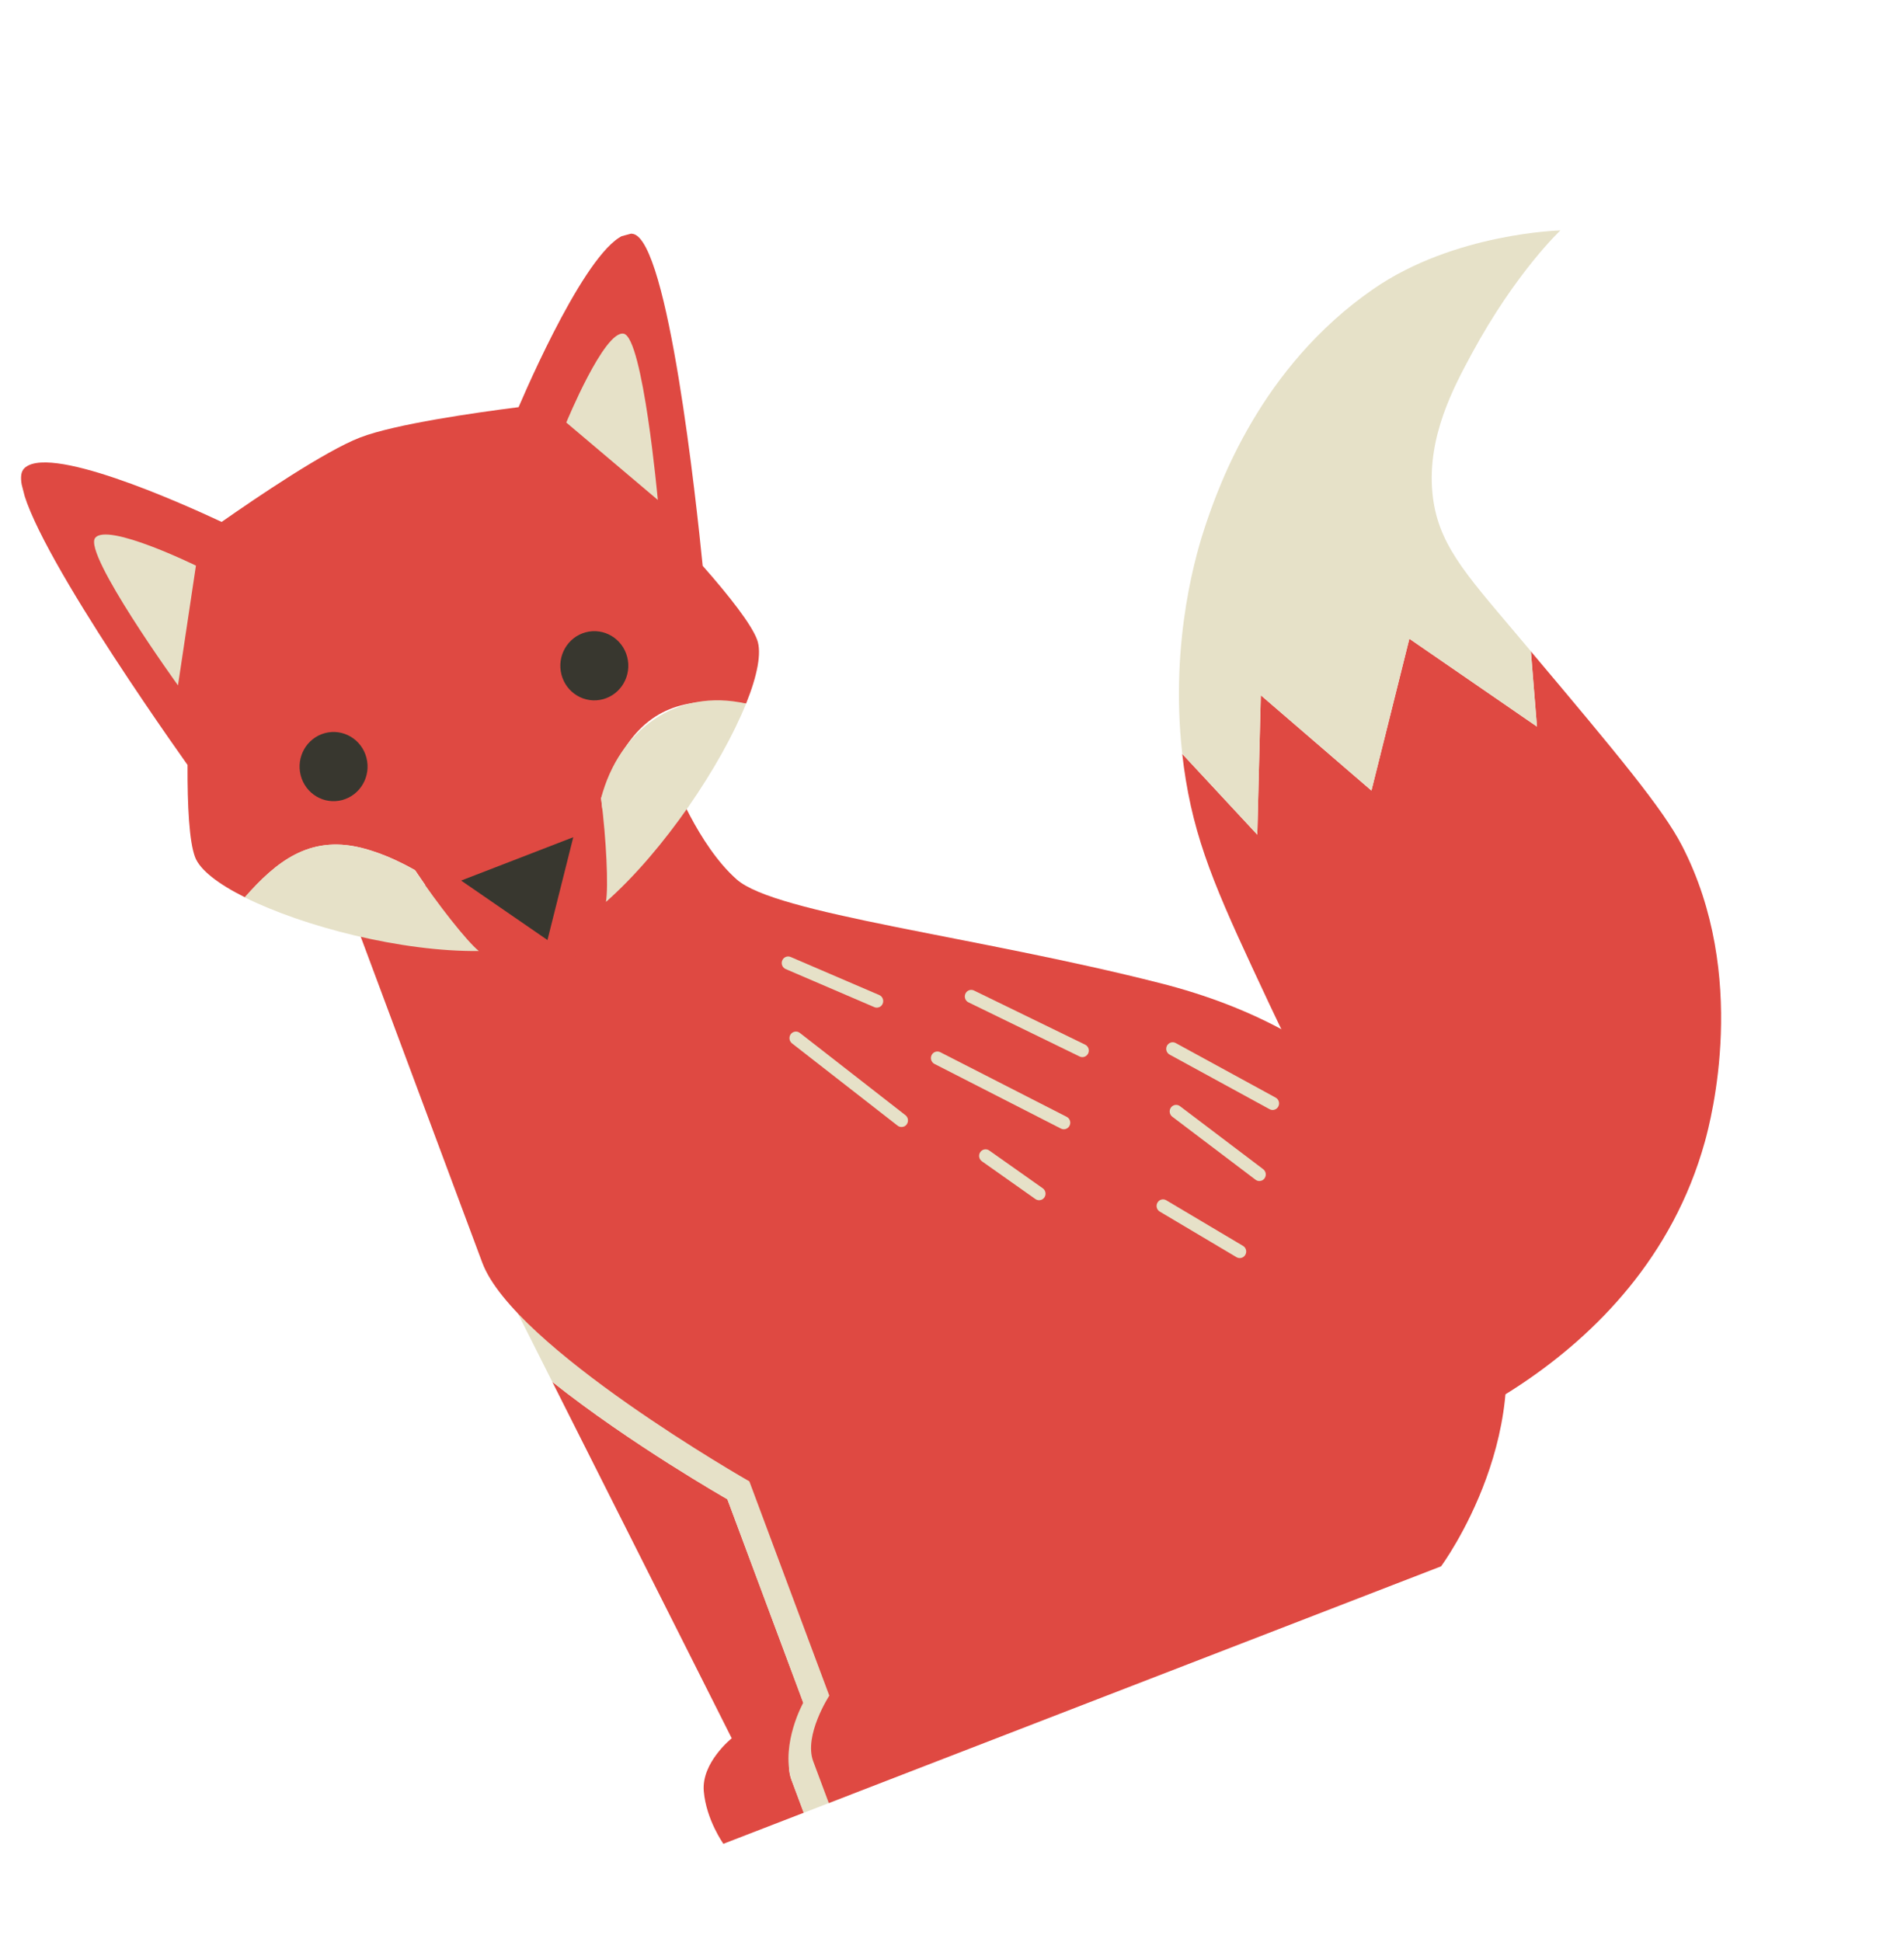 <svg width="154" height="157" viewBox="0 0 154 157" fill="none" xmlns="http://www.w3.org/2000/svg">
<g clip-path="url(#clip0_32_65)">
<path d="M110.149 96.11C108.452 91.093 107.038 90.505 102.694 81.241C98.799 72.935 96.852 68.782 95.912 63.064C95.795 62.349 95.7 61.647 95.621 60.955L101.693 67.489L101.975 56.213L110.924 63.923L113.992 51.645L124.312 58.749L123.821 52.666C130.889 61.055 134.51 65.411 136.035 68.36C141.466 78.852 138.386 90.54 137.891 92.322C132.68 111.07 112.738 117.154 111.336 117.559C113.066 107.655 111.673 100.629 110.145 96.111L110.149 96.11Z" fill="#DF4942"/>
<path d="M113.994 51.641L110.927 63.918L101.978 56.209L101.695 67.485L95.624 60.951C94.577 51.637 96.875 44.346 97.5 42.481C98.578 39.27 101.94 29.686 111.078 23.368C117.637 18.835 126.207 18.632 126.207 18.632C126.207 18.632 122.597 22.017 119.031 28.616C117.597 31.271 115.432 35.271 115.855 39.825C116.231 43.891 118.473 46.319 122.521 51.116C122.968 51.648 123.402 52.16 123.823 52.662L124.314 58.745L113.994 51.641Z" fill="#E6E1C8"/>
<path d="M44.671 111.728C50.971 116.742 58.832 121.22 58.832 121.22L65.296 138.542C65.296 138.542 63.214 141.748 63.995 143.85L65.011 146.567L58.511 149.079C58.511 149.079 57.125 147.15 56.923 144.826C56.724 142.502 59.184 140.548 59.184 140.548L57.461 137.125L44.671 111.728Z" fill="#DF4942"/>
<path d="M64.971 137.671L58.832 121.22C58.832 121.22 50.971 116.742 44.671 111.728L40.363 103.174L62.612 112.596L66.605 133.593L68.792 145.107L65.008 146.571L63.993 143.854C63.157 140.914 64.968 137.675 64.968 137.675L64.971 137.671Z" fill="#E6E1C8"/>
<path d="M60.611 119.774C60.611 119.774 41.554 108.92 39.008 102.092C36.463 95.268 28.556 74.076 28.556 74.076L54.403 62.906C54.403 62.906 56.434 68.327 59.591 71.11C62.748 73.893 78.853 75.681 93.85 79.495C108.847 83.309 116.311 92.239 120.621 103.788C124.93 115.337 116.558 126.644 116.558 126.644L67.037 145.786L65.775 142.408C64.992 140.309 67.076 137.099 67.076 137.099L60.612 119.777L60.611 119.774Z" fill="#DF4942"/>
<path d="M1.872 37.97C3.609 35.709 14.689 40.682 17.928 42.199C20.78 40.203 26.307 36.462 29.121 35.375C31.935 34.289 38.508 33.355 41.943 32.921C43.373 29.597 48.422 18.391 51.194 18.91C54.057 19.446 56.326 40.642 56.834 45.747C59.033 48.245 60.77 50.472 61.237 51.722C61.627 52.77 61.253 54.633 60.345 56.888C56.539 56.445 53.184 56.663 50.738 60.186C50.61 60.37 50.487 60.564 50.365 60.758C50.329 60.815 50.295 60.875 50.26 60.936C50.172 61.084 50.086 61.235 49.999 61.386C49.965 61.447 49.93 61.507 49.896 61.571C49.785 61.78 49.674 61.992 49.569 62.211C49.567 62.215 49.565 62.223 49.562 62.227C49.46 62.441 49.359 62.662 49.264 62.881C49.232 62.952 49.204 63.022 49.173 63.096C49.101 63.265 49.033 63.433 48.966 63.605C48.939 63.678 48.91 63.748 48.882 63.821C48.792 64.058 48.707 64.296 48.622 64.538C49.044 67.878 49.223 71.686 49.017 72.918C48.664 75.014 47.063 77.425 45.102 78.181C43.141 78.937 40.37 78.216 38.74 76.889C37.779 76.104 35.43 73.138 33.571 70.355C33.352 70.231 33.13 70.111 32.91 69.994C32.839 69.958 32.773 69.925 32.703 69.889C32.541 69.804 32.377 69.727 32.217 69.65C32.147 69.617 32.078 69.584 32.012 69.551C31.794 69.448 31.576 69.353 31.358 69.261C31.354 69.259 31.346 69.257 31.342 69.255C31.121 69.164 30.901 69.077 30.679 68.997C30.612 68.975 30.548 68.952 30.481 68.929C30.319 68.87 30.155 68.819 29.994 68.767C29.928 68.748 29.864 68.725 29.798 68.706C29.58 68.64 29.36 68.582 29.145 68.53C25.017 67.547 22.365 69.651 19.809 72.552C17.663 71.481 16.163 70.339 15.774 69.291C15.306 68.038 15.154 65.2 15.168 61.849C12.215 57.688 0.092 40.302 1.882 37.968L1.872 37.97Z" fill="#DF4942"/>
<path d="M44.28 76.005L37.297 71.197L46.368 67.692L44.28 76.005Z" fill="#38372F"/>
<path d="M26.28 59.275C24.812 59.669 23.935 61.199 24.322 62.693C24.708 64.188 26.212 65.08 27.68 64.687C29.149 64.293 30.026 62.763 29.639 61.269C29.253 59.774 27.749 58.882 26.28 59.275Z" fill="#38372F"/>
<path d="M47.37 51.124C45.902 51.518 45.025 53.048 45.411 54.542C45.798 56.037 47.301 56.929 48.77 56.536C50.238 56.143 51.115 54.612 50.729 53.118C50.342 51.623 48.839 50.731 47.37 51.124Z" fill="#38372F"/>
<path d="M29.132 68.534C30.685 68.911 32.161 69.573 33.557 70.358C35.421 73.144 37.766 76.111 38.727 76.893C32.513 76.966 24.554 74.932 19.791 72.553C22.348 69.652 24.999 67.548 29.128 68.531L29.132 68.534Z" fill="#E6E1C8"/>
<path d="M7.696 43.495C8.678 42.219 15.848 45.734 15.848 45.734L14.396 55.417C14.396 55.417 6.714 44.771 7.696 43.495Z" fill="#E6E1C8"/>
<path d="M48.615 64.54C50.087 58.948 54.77 55.624 60.345 56.889C58.333 61.882 53.708 68.78 49.011 72.924C49.22 71.686 49.041 67.883 48.616 64.544L48.615 64.54Z" fill="#E6E1C8"/>
<path d="M45.804 34.162C45.804 34.162 48.878 26.686 50.442 26.98C52.009 27.273 53.207 40.424 53.207 40.424L45.805 34.166L45.804 34.162Z" fill="#E6E1C8"/>
<path d="M71.101 81.44C71.229 81.391 71.339 81.289 71.396 81.149C71.509 80.877 71.382 80.568 71.12 80.455L63.95 77.375C63.684 77.26 63.379 77.389 63.268 77.657C63.155 77.928 63.282 78.238 63.545 78.351L70.714 81.43C70.844 81.487 70.98 81.484 71.1 81.437L71.101 81.44Z" fill="#E6E1C8"/>
<path d="M73.105 91.091C73.193 91.056 73.272 90.998 73.333 90.916C73.506 90.683 73.464 90.351 73.237 90.17L64.694 83.515C64.465 83.339 64.138 83.382 63.961 83.613C63.787 83.846 63.83 84.178 64.057 84.359L72.6 91.014C72.749 91.131 72.937 91.15 73.101 91.088L73.105 91.091Z" fill="#E6E1C8"/>
<path d="M87.728 85.44C87.849 85.393 87.954 85.299 88.015 85.173C88.141 84.909 88.03 84.591 87.771 84.466L78.782 80.089C78.522 79.961 78.21 80.074 78.088 80.337C77.962 80.601 78.073 80.919 78.331 81.044L87.321 85.421C87.453 85.488 87.6 85.489 87.731 85.439L87.728 85.44Z" fill="#E6E1C8"/>
<path d="M86.228 91.273C86.346 91.227 86.448 91.138 86.51 91.015C86.64 90.753 86.536 90.434 86.279 90.301L76.052 85.074C75.796 84.942 75.481 85.048 75.351 85.309C75.221 85.571 75.326 85.891 75.583 86.023L85.809 91.25C85.946 91.32 86.097 91.323 86.228 91.273Z" fill="#E6E1C8"/>
<path d="M84.229 97.01C84.324 96.974 84.411 96.907 84.474 96.817C84.638 96.575 84.578 96.247 84.344 96.079L80.013 93.022C79.776 92.855 79.45 92.917 79.285 93.155C79.121 93.396 79.181 93.724 79.415 93.892L83.746 96.949C83.892 97.053 84.076 97.07 84.229 97.01Z" fill="#E6E1C8"/>
<path d="M103.12 89.712C103.234 89.666 103.332 89.585 103.394 89.466C103.529 89.207 103.435 88.885 103.18 88.748L95.094 84.334C94.843 84.196 94.526 84.292 94.388 84.552C94.254 84.811 94.348 85.133 94.603 85.27L102.689 89.684C102.827 89.761 102.983 89.766 103.12 89.712Z" fill="#E6E1C8"/>
<path d="M102.044 95.457C102.132 95.423 102.217 95.363 102.277 95.278C102.45 95.041 102.4 94.711 102.171 94.534L95.44 89.439C95.208 89.263 94.883 89.314 94.71 89.546C94.537 89.783 94.587 90.113 94.816 90.29L101.547 95.385C101.695 95.499 101.883 95.519 102.044 95.457Z" fill="#E6E1C8"/>
<path d="M100.459 101.687C100.568 101.647 100.662 101.566 100.724 101.458C100.87 101.203 100.786 100.878 100.536 100.733L94.332 97.047C94.081 96.899 93.762 96.984 93.619 97.238C93.473 97.493 93.557 97.818 93.807 97.963L100.011 101.649C100.151 101.732 100.319 101.742 100.459 101.687Z" fill="#E6E1C8"/>
</g>
<defs>
<clipPath id="clip0_32_65">
<rect width="125.663" height="127.74" fill="white" transform="matrix(-0.966 0.259 -0.25 -0.968 153.371 123.671)"/>
</clipPath>
</defs>
</svg>
